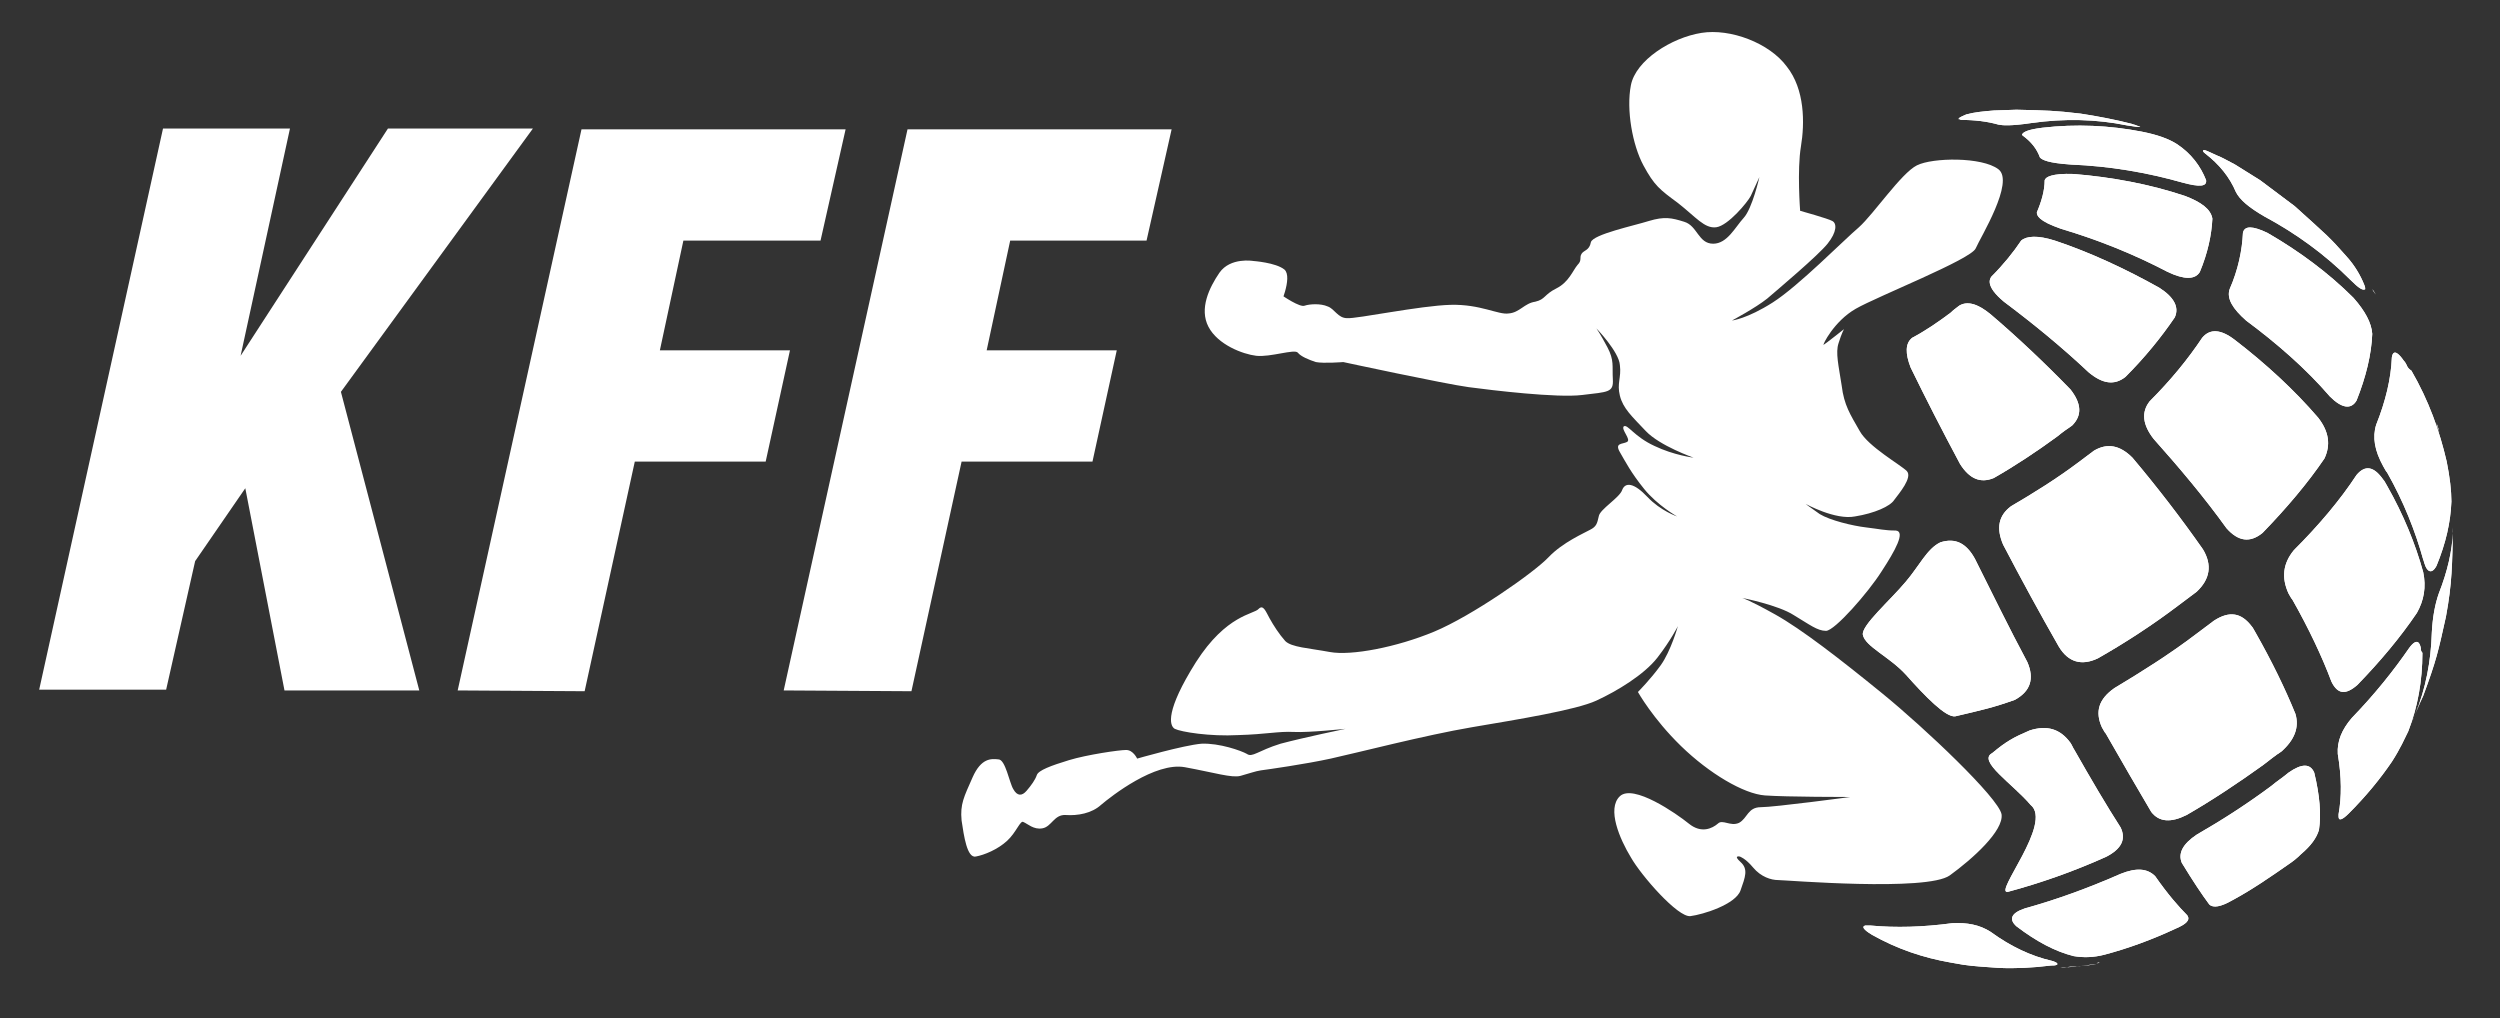 <?xml version="1.0" encoding="utf-8"?>
<!-- Generator: Adobe Illustrator 19.2.1, SVG Export Plug-In . SVG Version: 6.00 Build 0)  -->
<svg version="1.1" id="Layer_1" xmlns="http://www.w3.org/2000/svg" xmlns:xlink="http://www.w3.org/1999/xlink" x="0px" y="0px"
	 viewBox="0 0 319 129.9" style="enable-background:new 0 0 319 129.9;" xml:space="preserve">
<rect x="0" y="0" width="319" height="129.9" fill="#333333" stroke="none"/>
<style type="text/css">
	.st0{fill:#FFFFFF;}
</style>
<g>
	<path class="st0" d="M163.2,39.3c0,0,1.8-3.9,0.7-4.9c-1.1-0.9-4-1.1-4-1.1s-2.9-0.5-4.3,1.5c-1.3,1.9-2.6,4.6-1.4,6.9
		c1.2,2.3,4.4,3.5,6.1,3.7c1.8,0.2,4.9-0.9,5.3-0.4c0.4,0.5,1.4,0.9,2.3,1.2c1,0.2,3.5,0,3.5,0s13,2.8,16,3.2s11.3,1.4,14.5,1
		c3.3-0.4,4-0.3,3.9-2s0.2-2.4-0.7-4.1c-0.9-1.7-1.4-2.4-1.4-2.4s2.9,3,3,4.7c0.2,1.6-0.4,2.3,0,3.9c0.4,1.6,1.5,2.6,3.3,4.5
		s6.1,3.4,6.1,3.4s-2.5-0.3-5-1.5c-2.6-1.2-3.4-2.8-3.9-2.5c-0.4,0.4,1,1.7,0.4,2s-1.6,0.1-0.9,1.3c0.7,1.2,1.4,2.6,3.1,4.7
		c1.7,2.1,4.2,3.5,4.2,3.5s-2.1-0.7-3.8-2.5c-1.7-1.8-2.8-1.9-3.2-0.9c-0.3,1-2.9,2.5-3,3.4c-0.2,0.9-0.3,1.3-1.1,1.7
		c-0.7,0.4-3.5,1.6-5.3,3.5c-1.9,2-9.8,7.5-14.6,9.5s-10.6,3.1-13.3,2.6s-4.9-0.6-5.7-1.4c-0.8-0.9-1.5-2-2-2.9s-0.8-1.8-1.4-1.2
		c-0.6,0.7-4.1,0.7-8,6.8c-3.9,6.2-3.4,8.1-2.7,8.5c0.8,0.4,4.5,1,8.1,0.8c3.6-0.1,5.1-0.5,7.1-0.4c1.9,0.1,6.6-0.4,6.6-0.4
		s-5.3,1.1-8.3,1.9c-2.9,0.9-3.6,1.8-4.3,1.3c-0.7-0.4-3.5-1.4-5.8-1.3c-2.3,0.2-8.2,1.9-8.2,1.9s-0.5-1.1-1.4-1.1s-5,0.6-7.3,1.3
		c-2.3,0.7-3.9,1.3-4.1,1.9c-0.2,0.6-0.7,1.3-1.3,2s-1.2,0.7-1.7-0.2c-0.5-0.8-1-3.8-1.9-3.8c-0.9-0.1-2.2-0.2-3.3,2.3
		c-1.1,2.5-1.6,3.4-1.4,5.5c0.3,2,0.7,4.8,1.8,4.6c1.1-0.2,2.8-0.9,4-2s1.7-2.7,2.1-2.4c0.5,0.2,1.3,1,2.4,0.8
		c1.2-0.2,1.5-1.8,3-1.7c1.5,0.1,3.3-0.2,4.5-1.3c1.3-1.1,6.9-5.5,10.7-4.8s6,1.4,7.1,1.1s1.9-0.6,2.6-0.7c0.8-0.1,5.7-0.8,8.9-1.5
		s12.1-3,18-4s13.3-2.2,15.9-3.4c2.6-1.2,6.1-3.3,7.8-5.5s2.6-4,2.6-4s-0.9,3.2-2.2,5s-2.9,3.4-2.9,3.4s1.9,3.4,5.5,6.9
		s8,6.1,10.7,6.3c2.7,0.2,10.9,0.2,10.9,0.2s-9.7,1.3-11.4,1.3s-1.7,1.4-2.8,2c-1.1,0.5-2.1-0.5-2.7,0.1c-0.7,0.6-2.1,1.3-3.7,0
		c-1.6-1.3-7.1-5.1-8.8-3.5s0,5.5,1.4,7.8c1.3,2.3,6,7.7,7.6,7.5s5.8-1.5,6.4-3.3c0.6-1.7,1-2.7,0-3.6s-0.1-0.7-0.1-0.7
		s0.7,0.2,1.7,1.4c1,1.2,2.3,1.6,3.2,1.6s19,1.5,21.9-0.6s6.9-5.7,6.6-7.8c-0.4-2.1-9.8-11-15.2-15.4s-10.3-8.2-13.7-10.1
		s-4.2-2.1-4.2-2.1s4.6,0.9,6.6,2.2c2,1.2,3,2,4.1,2s5.4-4.9,7.1-7.6c1.7-2.6,3.1-5.1,1.8-5.2c-1.4,0-2.1-0.2-3.8-0.4
		c-1.7-0.2-4.6-0.9-5.9-1.7c-1.3-0.9-1.8-1.3-1.8-1.3s3.8,2.1,6.3,1.6c2.5-0.4,4.5-1.3,5-2.1c0.6-0.8,2.4-2.9,1.6-3.7
		c-0.8-0.8-4.9-3.1-6-5.1c-1.2-2.1-2-3.3-2.3-5.8c-0.4-2.6-0.8-4.2-0.4-5.4c0.4-1.3,0.7-1.8,0.7-1.8s-2.4,1.9-2.6,2
		c-0.2,0.1,1.3-3,4.1-4.6s14.7-6.3,15.3-7.7c0.6-1.4,5-8.5,2.9-10.1s-8.4-1.5-10.4-0.5s-5.5,6.2-7.4,7.9c-2,1.7-7.7,7.5-11,9.6
		c-3.3,2.1-5.2,2.3-5.2,2.3s3-1.6,4.5-2.8c1.4-1.2,6.5-5.5,7.7-7s1.2-2.6,0.6-2.9c-0.5-0.3-4.1-1.3-4.1-1.3s-0.4-5.2,0.1-8.2
		s0.5-7.3-1.8-10.2c-2.2-3-7.2-4.9-10.9-4.3c-3.8,0.6-8.4,3.5-9,6.7c-0.6,3.1,0.2,7.6,1.6,10.2c1.4,2.6,2.1,3.1,4.4,4.8
		c2.3,1.8,3.4,3.3,4.9,3.1c1.5-0.2,4-3.2,4.4-4c0.4-0.9,1.1-2.4,1.1-2.4s-0.9,4-2,5.2s-2.1,3.3-3.9,3.3c-1.9,0-2-2.3-3.7-2.8
		c-1.6-0.5-2.5-0.7-4.5-0.1c-1.9,0.6-7.1,1.7-7.4,2.7c-0.2,1.1-0.9,1-1.2,1.5c-0.3,0.5,0.1,0.8-0.5,1.4c-0.6,0.7-1.1,2.2-2.7,3
		c-1.6,0.8-1.4,1.4-2.7,1.7c-1.4,0.2-2,1.4-3.4,1.5c-1.3,0.2-3.6-1.2-7.4-1.1c-3.9,0.1-12,1.8-13.2,1.7c-1.2,0-1.6-1.2-2.5-1.5
		c-0.9-0.4-2.3-0.3-2.9-0.1c-0.6,0.3-2.9-1.3-2.9-1.3L163.2,39.3z"/>
	<g>
		<g>
			<path class="st0" d="M259.1,102.7c-2.3-2.7-6.8-5.6-4.9-6.6c1.8-1.5,2.7-2,4.8-2.9c2.2-0.7,3.9-0.2,5.2,1.6
				c0.2,0.3,0.3,0.6,0.5,0.9c2.1,3.7,4.1,7.1,5.9,9.9c0.7,1.5,0.1,2.7-1.8,3.7c-4.2,1.9-8.5,3.4-12.6,4.5
				C254.3,114.1,262,105,259.1,102.7z"/>
			<path class="st0" d="M259.1,102.7c-2.3-2.7-6.8-5.6-4.9-6.6c1.8-1.5,2.7-2,4.8-2.9c2.2-0.7,3.9-0.2,5.2,1.6
				c0.2,0.3,0.3,0.6,0.5,0.9c2.1,3.7,4.1,7.1,5.9,9.9c0.7,1.5,0.1,2.7-1.8,3.7c-4.2,1.9-8.5,3.4-12.6,4.5
				C254.3,114.1,262,105,259.1,102.7z"/>
		</g>
		<g>
			<path class="st0" d="M281.4,19.6c1.8,1.4,3.1,3,3.9,4.9c0.5,1,1.7,2,3.6,3.1c4.1,2.2,7.8,4.9,11,8.1c1.1,1.1,1.6,1.4,1.9,1.2
				c0-0.1,0-0.3-0.1-0.5c-0.5-1.3-1.3-2.6-2.3-3.7c-2.2-2.5-2.4-2.6-6.6-6.4c-1.3-1-3.1-2.3-4.4-3.3l-3.2-2
				c-0.8-0.4-1.6-0.9-2.4-1.2c-1.5-0.7-1.5-0.7-1.7-0.6C281.1,19.4,281.3,19.5,281.4,19.6z"/>
			<path class="st0" d="M281.4,19.6c1.8,1.4,3.1,3,3.9,4.9c0.5,1,1.7,2,3.6,3.1c4.1,2.2,7.8,4.9,11,8.1c1.1,1.1,1.6,1.4,1.9,1.2
				c0-0.1,0-0.3-0.1-0.5c-0.5-1.3-1.3-2.6-2.3-3.7c-2.2-2.5-2.4-2.6-6.6-6.4c-1.3-1-3.1-2.3-4.4-3.3l-3.2-2
				c-0.8-0.4-1.6-0.9-2.4-1.2c-1.5-0.7-1.5-0.7-1.7-0.6C281.1,19.4,281.3,19.5,281.4,19.6z"/>
		</g>
		<g>
			<path class="st0" d="M310.9,54c0.1,0.5,0.3,0.9,0.4,1.4C311.2,54.9,311.1,54.5,310.9,54z"/>
			<path class="st0" d="M310.9,54c0.1,0.5,0.3,0.9,0.4,1.4C311.2,54.9,311.1,54.5,310.9,54z"/>
		</g>
		<g>
			<path class="st0" d="M300.8,87.4c3-3.1,5.5-6.1,7.6-9.2c0.9-1.6,1.2-3.3,0.8-5.2c-1-3.6-2.5-7.3-4.6-11c-0.2-0.3-0.3-0.6-0.5-0.8
				c-1.2-1.7-2.3-1.9-3.4-0.6c-2.1,3.2-4.8,6.4-8,9.6c-1.4,1.7-1.6,3.5-0.7,5.5c0.2,0.3,0.3,0.6,0.5,0.8c2.1,3.7,3.8,7.3,5,10.5
				C298.3,88.6,299.3,88.7,300.8,87.4z"/>
			<path class="st0" d="M300.8,87.4c3-3.1,5.5-6.1,7.6-9.2c0.9-1.6,1.2-3.3,0.8-5.2c-1-3.6-2.5-7.3-4.6-11c-0.2-0.3-0.3-0.6-0.5-0.8
				c-1.2-1.7-2.3-1.9-3.4-0.6c-2.1,3.2-4.8,6.4-8,9.6c-1.4,1.7-1.6,3.5-0.7,5.5c0.2,0.3,0.3,0.6,0.5,0.8c2.1,3.7,3.8,7.3,5,10.5
				C298.3,88.6,299.3,88.7,300.8,87.4z"/>
		</g>
		<g>
			<path class="st0" d="M250,39c-0.4,0.3-0.8,0.6-1.1,0.9c-1.6,1.2-3.2,2.3-4.9,3.2c-0.9,0.7-0.9,2-0.2,3.8c1.9,3.9,4,8,6.3,12.3
				c1.2,1.9,2.6,2.5,4.3,1.8c2.8-1.6,5.5-3.4,8.1-5.3c0.6-0.5,1.3-1,1.9-1.4c1.3-1.3,1.2-2.8-0.2-4.6c-3.4-3.5-6.8-6.7-10.2-9.6
				C252.3,38.7,251,38.4,250,39z"/>
			<path class="st0" d="M250,39c-0.4,0.3-0.8,0.6-1.1,0.9c-1.6,1.2-3.2,2.3-4.9,3.2c-0.9,0.7-0.9,2-0.2,3.8c1.9,3.9,4,8,6.3,12.3
				c1.2,1.9,2.6,2.5,4.3,1.8c2.8-1.6,5.5-3.4,8.1-5.3c0.6-0.5,1.3-1,1.9-1.4c1.3-1.3,1.2-2.8-0.2-4.6c-3.4-3.5-6.8-6.7-10.2-9.6
				C252.3,38.7,251,38.4,250,39z"/>
		</g>
		<g>
			<path class="st0" d="M303.2,37.6c-0.2-0.2-0.3-0.5-0.5-0.7C302.8,37.1,303,37.4,303.2,37.6z"/>
			<path class="st0" d="M303.2,37.6c-0.2-0.2-0.3-0.5-0.5-0.7C302.8,37.1,303,37.4,303.2,37.6z"/>
		</g>
		<g>
			<path class="st0" d="M279,104c3.3-1.9,6.6-4.1,9.8-6.4c0.8-0.6,1.5-1.2,2.3-1.7c1.7-1.5,2.3-3.1,1.8-4.8c-1.3-3.2-3-6.7-5.1-10.4
				c-0.2-0.3-0.3-0.6-0.5-0.8c-1.3-1.7-2.8-2-4.8-0.7c-0.8,0.6-1.6,1.2-2.4,1.8c-3.3,2.5-6.8,4.7-10.3,6.8c-2,1.4-2.5,3-1.6,5
				c0.2,0.3,0.3,0.6,0.5,0.8c2.1,3.7,4.1,7.1,5.8,10C275.5,104.9,277,105,279,104z"/>
			<path class="st0" d="M279,104c3.3-1.9,6.6-4.1,9.8-6.4c0.8-0.6,1.5-1.2,2.3-1.7c1.7-1.5,2.3-3.1,1.8-4.8c-1.3-3.2-3-6.7-5.1-10.4
				c-0.2-0.3-0.3-0.6-0.5-0.8c-1.3-1.7-2.8-2-4.8-0.7c-0.8,0.6-1.6,1.2-2.4,1.8c-3.3,2.5-6.8,4.7-10.3,6.8c-2,1.4-2.5,3-1.6,5
				c0.2,0.3,0.3,0.6,0.5,0.8c2.1,3.7,4.1,7.1,5.8,10C275.5,104.9,277,105,279,104z"/>
		</g>
		<g>
			<path class="st0" d="M267.7,84c3.5-2,6.9-4.2,10.2-6.7c0.8-0.6,1.6-1.2,2.4-1.8c1.7-1.6,2-3.4,0.8-5.4c-2.8-4-5.8-7.9-9-11.7
				c-1.6-1.6-3.2-1.9-4.9-0.9c-0.7,0.5-1.3,1-2,1.5c-2.8,2.1-5.7,3.9-8.6,5.6c-1.6,1.2-1.9,2.8-1,4.9c2.3,4.4,4.7,8.8,7.1,13
				C263.9,84.5,265.6,85,267.7,84z"/>
			<path class="st0" d="M267.7,84c3.5-2,6.9-4.2,10.2-6.7c0.8-0.6,1.6-1.2,2.4-1.8c1.7-1.6,2-3.4,0.8-5.4c-2.8-4-5.8-7.9-9-11.7
				c-1.6-1.6-3.2-1.9-4.9-0.9c-0.7,0.5-1.3,1-2,1.5c-2.8,2.1-5.7,3.9-8.6,5.6c-1.6,1.2-1.9,2.8-1,4.9c2.3,4.4,4.7,8.8,7.1,13
				C263.9,84.5,265.6,85,267.7,84z"/>
		</g>
		<g>
			<path class="st0" d="M257.9,30.7c-1,1.5-2.3,3.1-3.8,4.6c-0.2,0.3-0.8,1.2,1.6,3.2c3.6,2.7,7.3,5.7,10.8,9
				c1.8,1.5,3.3,1.7,4.7,0.6c2.5-2.5,4.6-5.1,6.3-7.6c0.6-1.3-0.1-2.6-2-3.8c-4.3-2.4-8.8-4.5-13.3-6C260,30,258.6,30.1,257.9,30.7z
				"/>
			<path class="st0" d="M257.9,30.7c-1,1.5-2.3,3.1-3.8,4.6c-0.2,0.3-0.8,1.2,1.6,3.2c3.6,2.7,7.3,5.7,10.8,9
				c1.8,1.5,3.3,1.7,4.7,0.6c2.5-2.5,4.6-5.1,6.3-7.6c0.6-1.3-0.1-2.6-2-3.8c-4.3-2.4-8.8-4.5-13.3-6C260,30,258.6,30.1,257.9,30.7z
				"/>
		</g>
		<g>
			<path class="st0" d="M260.6,16.3c-0.7,0.1-2.4,0.3-2.6,0.9l0.1,0.1c1.1,0.8,1.8,1.7,2.2,2.8c0.3,0.3,1,0.7,4,0.9
				c4.9,0.2,9.6,1,14.2,2.3c2.2,0.6,3.1,0.5,3-0.3c-0.7-1.8-1.9-3.4-3.7-4.6c-1.1-0.7-2.5-1.2-4.5-1.6
				C269.2,16,264.9,15.8,260.6,16.3z"/>
			<path class="st0" d="M260.6,16.3c-0.7,0.1-2.4,0.3-2.6,0.9l0.1,0.1c1.1,0.8,1.8,1.7,2.2,2.8c0.3,0.3,1,0.7,4,0.9
				c4.9,0.2,9.6,1,14.2,2.3c2.2,0.6,3.1,0.5,3-0.3c-0.7-1.8-1.9-3.4-3.7-4.6c-1.1-0.7-2.5-1.2-4.5-1.6
				C269.2,16,264.9,15.8,260.6,16.3z"/>
		</g>
		<g>
			<path class="st0" d="M281,43.1c-1.8,2.7-4,5.4-6.7,8.1c-1.1,1.4-0.9,3,0.5,4.8c3.3,3.7,6.5,7.5,9.3,11.4c1.5,1.7,3,1.9,4.6,0.6
				c3.1-3.2,5.8-6.4,7.9-9.5c0.8-1.7,0.6-3.4-0.8-5.2c-3.1-3.6-6.7-6.9-10.6-9.9C283.4,42,282,41.9,281,43.1z"/>
			<path class="st0" d="M281,43.1c-1.8,2.7-4,5.4-6.7,8.1c-1.1,1.4-0.9,3,0.5,4.8c3.3,3.7,6.5,7.5,9.3,11.4c1.5,1.7,3,1.9,4.6,0.6
				c3.1-3.2,5.8-6.4,7.9-9.5c0.8-1.7,0.6-3.4-0.8-5.2c-3.1-3.6-6.7-6.9-10.6-9.9C283.4,42,282,41.9,281,43.1z"/>
		</g>
		<g>
			<path class="st0" d="M278.8,25c-4.5-1.5-9.3-2.4-14.2-2.8c-2.8-0.1-3.6,0.4-3.7,0.8c0,1.3-0.4,2.7-1,4.1c0,0.4,0.2,1.1,3.1,2.1
				c4.7,1.4,9.2,3.2,13.6,5.5c2.1,1,3.5,1,4.1,0c1-2.4,1.5-4.7,1.6-6.8C282.1,26.7,280.9,25.8,278.8,25z"/>
			<path class="st0" d="M278.8,25c-4.5-1.5-9.3-2.4-14.2-2.8c-2.8-0.1-3.6,0.4-3.7,0.8c0,1.3-0.4,2.7-1,4.1c0,0.4,0.2,1.1,3.1,2.1
				c4.7,1.4,9.2,3.2,13.6,5.5c2.1,1,3.5,1,4.1,0c1-2.4,1.5-4.7,1.6-6.8C282.1,26.7,280.9,25.8,278.8,25z"/>
		</g>
		<g>
			<path class="st0" d="M307.1,46.6c-0.1-0.2-0.2-0.4-0.4-0.6c-0.4-0.6-1.3-1.7-1.5-0.4c-0.1,2.7-0.8,5.6-2,8.6
				c-0.5,1.6-0.2,3.3,0.9,5.3c0.2,0.3,0.3,0.6,0.5,0.8c2.1,3.7,3.6,7.5,4.6,11.1c0.1,0.2,0.1,0.4,0.2,0.6c0.2,0.7,0.8,1.5,1.5,0.2
				c1.2-2.9,1.8-5.6,1.9-8.2c0-1.4-0.2-3.1-0.6-5.1c-0.9-3.9-2.3-7.8-4.5-11.6C307.4,47.1,307.2,46.9,307.1,46.6z"/>
			<path class="st0" d="M307.1,46.6c-0.1-0.2-0.2-0.4-0.4-0.6c-0.4-0.6-1.3-1.7-1.5-0.4c-0.1,2.7-0.8,5.6-2,8.6
				c-0.5,1.6-0.2,3.3,0.9,5.3c0.2,0.3,0.3,0.6,0.5,0.8c2.1,3.7,3.6,7.5,4.6,11.1c0.1,0.2,0.1,0.4,0.2,0.6c0.2,0.7,0.8,1.5,1.5,0.2
				c1.2-2.9,1.8-5.6,1.9-8.2c0-1.4-0.2-3.1-0.6-5.1c-0.9-3.9-2.3-7.8-4.5-11.6C307.4,47.1,307.2,46.9,307.1,46.6z"/>
		</g>
		<g>
			<path class="st0" d="M247.6,69.2c-1.7,0.8-2.7,3-4.4,5c-2,2.4-5.7,5.6-5.5,6.8c0.3,1.5,3.4,2.8,5.5,5.1c2.4,2.7,5.1,5.5,6.3,5.3
				c3.4-0.8,4.8-1.1,7.6-2.1c2-1.1,2.5-2.7,1.6-4.8c-2.3-4.3-4.5-8.8-6.7-13.2C250.9,69.3,249.5,68.6,247.6,69.2z"/>
			<path class="st0" d="M247.6,69.2c-1.7,0.8-2.7,3-4.4,5c-2,2.4-5.7,5.6-5.5,6.8c0.3,1.5,3.4,2.8,5.5,5.1c2.4,2.7,5.1,5.5,6.3,5.3
				c3.4-0.8,4.8-1.1,7.6-2.1c2-1.1,2.5-2.7,1.6-4.8c-2.3-4.3-4.5-8.8-6.7-13.2C250.9,69.3,249.5,68.6,247.6,69.2z"/>
		</g>
		<g>
			<path class="st0" d="M286.6,40.9c3.9,2.9,7.6,6.1,10.7,9.7c1.5,1.5,2.7,1.7,3.4,0.5c1.2-3,1.9-5.9,2-8.5
				c-0.1-1.4-0.9-2.9-2.4-4.6c-3.2-3.2-7-6-11-8.3c-1.9-0.9-2.9-0.9-3.1,0c-0.1,2.2-0.6,4.7-1.7,7.2
				C284.1,38.1,284.9,39.4,286.6,40.9z"/>
			<path class="st0" d="M286.6,40.9c3.9,2.9,7.6,6.1,10.7,9.7c1.5,1.5,2.7,1.7,3.4,0.5c1.2-3,1.9-5.9,2-8.5
				c-0.1-1.4-0.9-2.9-2.4-4.6c-3.2-3.2-7-6-11-8.3c-1.9-0.9-2.9-0.9-3.1,0c-0.1,2.2-0.6,4.7-1.7,7.2
				C284.1,38.1,284.9,39.4,286.6,40.9z"/>
		</g>
		<g>
			<path class="st0" d="M262.9,123.5c-0.1,0-0.3,0-0.4,0C262.7,123.5,262.8,123.5,262.9,123.5z"/>
			<path class="st0" d="M262.9,123.5c-0.1,0-0.3,0-0.4,0C262.7,123.5,262.8,123.5,262.9,123.5z"/>
		</g>
		<g>
			<path class="st0" d="M262.5,123.1c0-0.1,0-0.1,0-0.2c-0.2-0.1-0.3-0.2-0.7-0.3c-2.6-0.6-5.2-1.8-7.8-3.7c-1.4-0.9-3-1.2-4.9-1.1
				c-3.7,0.5-7.2,0.6-10.4,0.3c-0.2,0-0.5,0-0.7,0c-0.7,0.2,0.4,0.9,0.9,1.2c3.2,1.8,6.5,2.9,9.9,3.5l1.7,0.3
				c1.3,0.2,3.1,0.3,4.5,0.4c2.1,0.1,4.3,0,6.7-0.3C262.1,123.2,262.2,123.2,262.5,123.1z"/>
			<path class="st0" d="M262.5,123.1c0-0.1,0-0.1,0-0.2c-0.2-0.1-0.3-0.2-0.7-0.3c-2.6-0.6-5.2-1.8-7.8-3.7c-1.4-0.9-3-1.2-4.9-1.1
				c-3.7,0.5-7.2,0.6-10.4,0.3c-0.2,0-0.5,0-0.7,0c-0.7,0.2,0.4,0.9,0.9,1.2c3.2,1.8,6.5,2.9,9.9,3.5l1.7,0.3
				c1.3,0.2,3.1,0.3,4.5,0.4c2.1,0.1,4.3,0,6.7-0.3C262.1,123.2,262.2,123.2,262.5,123.1z"/>
		</g>
		<g>
			<path class="st0" d="M249.9,15.2c0.1,0,0.2,0,0.3,0.1c1.8,0,3.4,0.2,4.8,0.6c0.5,0.1,1.5,0.2,4.2-0.2c4.2-0.6,8.3-0.5,12.2,0.3
				c1.3,0.2,1.3,0.2,1.7,0.2c-0.1-0.1-0.3-0.1-0.5-0.2c-0.2-0.1-0.4-0.1-0.6-0.2c-1.9-0.5-4.5-1-6.5-1.3c-3.4-0.4-4.2-0.4-8.2-0.5
				l-2.9,0.1c-1.2,0.1-2.4,0.2-3.5,0.5C250,15,250,15,249.9,15.2z"/>
			<path class="st0" d="M249.9,15.2c0.1,0,0.2,0,0.3,0.1c1.8,0,3.4,0.2,4.8,0.6c0.5,0.1,1.5,0.2,4.2-0.2c4.2-0.6,8.3-0.5,12.2,0.3
				c1.3,0.2,1.3,0.2,1.7,0.2c-0.1-0.1-0.3-0.1-0.5-0.2c-0.2-0.1-0.4-0.1-0.6-0.2c-1.9-0.5-4.5-1-6.5-1.3c-3.4-0.4-4.2-0.4-8.2-0.5
				l-2.9,0.1c-1.2,0.1-2.4,0.2-3.5,0.5C250,15,250,15,249.9,15.2z"/>
		</g>
		<g>
			<path class="st0" d="M279.1,116.8c-1.1-1.1-2.5-2.7-4.1-5c-1-1-2.4-1.1-4.4-0.3c-4.1,1.8-8.2,3.3-12.2,4.4
				c-1.8,0.6-2.1,1.4-1.1,2.3c2.5,1.9,4.9,3.2,7.3,3.8c1.2,0.2,2.5,0.2,4-0.2c3-0.8,6-1.9,9-3.3C279,117.9,279.5,117.4,279.1,116.8z
				"/>
			<path class="st0" d="M279.1,116.8c-1.1-1.1-2.5-2.7-4.1-5c-1-1-2.4-1.1-4.4-0.3c-4.1,1.8-8.2,3.3-12.2,4.4
				c-1.8,0.6-2.1,1.4-1.1,2.3c2.5,1.9,4.9,3.2,7.3,3.8c1.2,0.2,2.5,0.2,4-0.2c3-0.8,6-1.9,9-3.3C279,117.9,279.5,117.4,279.1,116.8z
				"/>
		</g>
		<g>
			<path class="st0" d="M292,110.3c0.6-0.4,1.1-0.8,1.6-1.3c1.3-1.1,2-2.1,2.3-3.1c0.3-2,0.1-4.4-0.6-7.3c-0.5-1.2-1.6-1.2-3.3,0
				c-0.7,0.6-1.5,1.1-2.2,1.7c-3.1,2.3-6.2,4.3-9.5,6.2c-1.8,1.2-2.4,2.4-1.9,3.6c1.4,2.3,2.6,4.1,3.5,5.3c0.5,0.5,1.5,0.3,2.9-0.5
				C287.4,113.5,289.7,111.9,292,110.3z"/>
			<path class="st0" d="M292,110.3c0.6-0.4,1.1-0.8,1.6-1.3c1.3-1.1,2-2.1,2.3-3.1c0.3-2,0.1-4.4-0.6-7.3c-0.5-1.2-1.6-1.2-3.3,0
				c-0.7,0.6-1.5,1.1-2.2,1.7c-3.1,2.3-6.2,4.3-9.5,6.2c-1.8,1.2-2.4,2.4-1.9,3.6c1.4,2.3,2.6,4.1,3.5,5.3c0.5,0.5,1.5,0.3,2.9-0.5
				C287.4,113.5,289.7,111.9,292,110.3z"/>
		</g>
		<g>
			<path class="st0" d="M308.9,82.7c-0.1-0.5-0.4-1.5-1.5,0c-2,2.9-4.4,5.9-7.3,8.9c-1.3,1.5-1.9,3-1.8,4.6c0.5,3,0.5,5.5,0.1,7.7
				c0,0.1,0,0.2,0,0.3c0,0.6,0.5,0.4,1.3-0.4c2.2-2.2,4-4.4,5.5-6.6c1.1-1.7,1.7-3.1,2.1-3.9c1.2-3.1,1.8-6.4,1.8-10
				C308.9,83.1,308.9,82.9,308.9,82.7z"/>
			<path class="st0" d="M308.9,82.7c-0.1-0.5-0.4-1.5-1.5,0c-2,2.9-4.4,5.9-7.3,8.9c-1.3,1.5-1.9,3-1.8,4.6c0.5,3,0.5,5.5,0.1,7.7
				c0,0.1,0,0.2,0,0.3c0,0.6,0.5,0.4,1.3-0.4c2.2-2.2,4-4.4,5.5-6.6c1.1-1.7,1.7-3.1,2.1-3.9c1.2-3.1,1.8-6.4,1.8-10
				C308.9,83.1,308.9,82.9,308.9,82.7z"/>
		</g>
		<g>
			<path class="st0" d="M313,67.3c0,0.2,0,0.3,0,0.5c-0.1,2.5-0.7,5.1-1.8,7.9c-0.5,1.4-0.8,3.1-0.9,5c-0.1,3.7-0.8,7.2-2.1,10.4
				c-0.3,0.7-0.3,0.7-0.5,1.1c0.5-1,1-2.4,1.5-3.4c1.7-4.6,1.9-5.6,2.9-10.1l0,0C312.9,74.4,312.9,72,313,67.3z"/>
			<path class="st0" d="M313,67.3c0,0.2,0,0.3,0,0.5c-0.1,2.5-0.7,5.1-1.8,7.9c-0.5,1.4-0.8,3.1-0.9,5c-0.1,3.7-0.8,7.2-2.1,10.4
				c-0.3,0.7-0.3,0.7-0.5,1.1c0.5-1,1-2.4,1.5-3.4c1.7-4.6,1.9-5.6,2.9-10.1l0,0C312.9,74.4,312.9,72,313,67.3z"/>
		</g>
		<g>
			<path class="st0" d="M262.9,123.5c0.8-0.1,1.7-0.2,2.4-0.2l2.2-0.3c-0.4,0.1-1.1,0.2-3.4,0.4
				C263.7,123.4,263.3,123.4,262.9,123.5z"/>
			<path class="st0" d="M262.9,123.5c0.8-0.1,1.7-0.2,2.4-0.2l2.2-0.3c-0.4,0.1-1.1,0.2-3.4,0.4
				C263.7,123.4,263.3,123.4,262.9,123.5z"/>
		</g>
		<g>
			<path class="st0" d="M267.5,122.9c0.2,0,0.3,0,0.4-0.1L267.5,122.9z"/>
			<path class="st0" d="M267.5,122.9c0.2,0,0.3,0,0.4-0.1L267.5,122.9z"/>
		</g>
		<g>
			<path class="st0" d="M261.5,123.6c0.3,0,0.7-0.1,1-0.1C262.2,123.5,261.8,123.6,261.5,123.6z"/>
			<path class="st0" d="M261.5,123.6c0.3,0,0.7-0.1,1-0.1C262.2,123.5,261.8,123.6,261.5,123.6z"/>
		</g>
	</g>
	<g>
		<path class="st0" d="M36.3,88.1l-5-25.8l-6.4,9.3L21.2,88H5l15.8-71.6H37l-6.3,29l18.8-29H68L43.5,50l10,38.1H36.3z"/>
		<path class="st0" d="M58.4,88.1l15.8-71.6h33.7l-3.2,14.2H87.2l-3,14h16.6l-3.1,14.2H81l-6.4,29.3L58.4,88.1L58.4,88.1z"/>
		<path class="st0" d="M100,88.1l15.8-71.6h33.7l-3.2,14.2h-17.4l-3,14h16.6l-3.1,14.2h-16.7l-6.4,29.3L100,88.1L100,88.1z"/>
	</g>
</g>
</svg>
